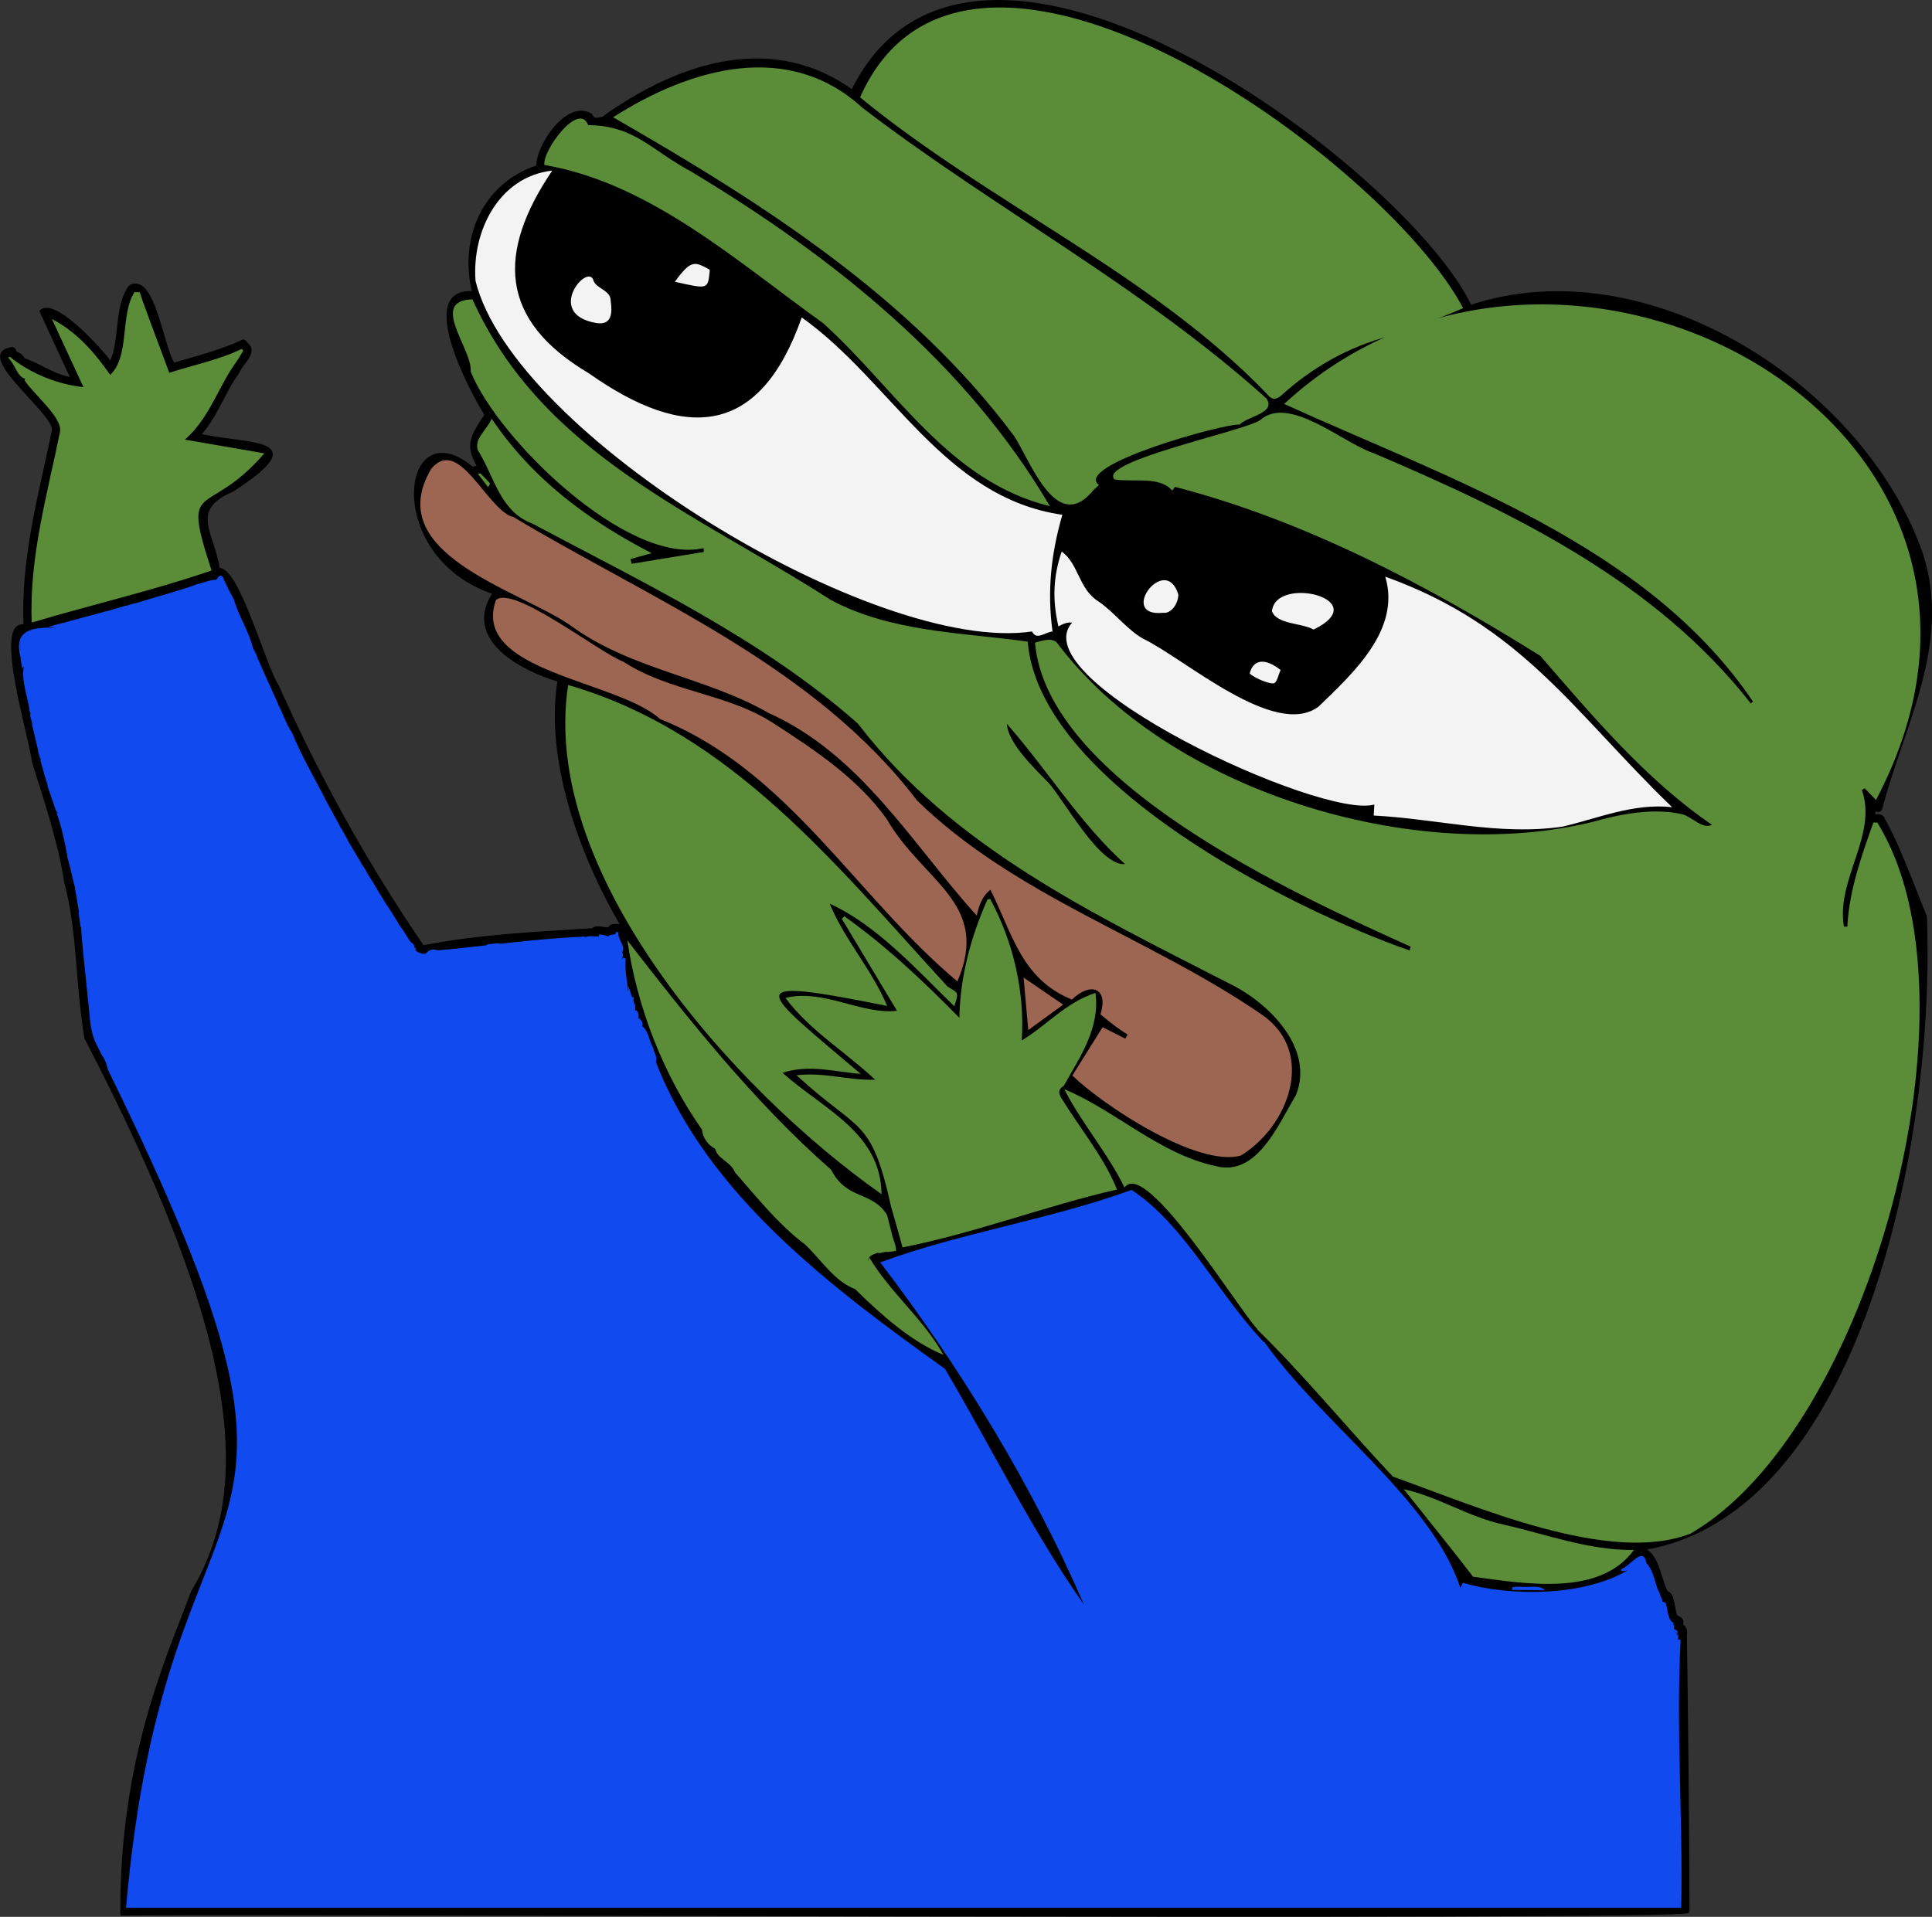 <svg xmlns="http://www.w3.org/2000/svg" id="a" width="333.59" height="331.03" viewBox="0 0 333.59 331.03"><rect x="0" y="0" width="333.59" height="331.03" fill="#333333" stroke="none"/><path d="M332.45,158.26c-1.7-4.08-4.81-12.67-7.23-16.72-.19-.86-.99-.66-1.69-.65,.06-.44,.08-.9,.05-1.41,.29,.43,.95,.79,1.19,.13,3.72-14.41,11.94-28.2,7.09-43.71-10.05-29.21-47.49-53.17-77.97-42.97-10.95-23.26-85.76-79.89-106.72-37.17-13.23-9.54-28.89-5.52-43.13,4.67-.86,.06-1.51,.58-2-.57-4.06-2.55-9.35,5.47-9.19,8.9-9.39,3.1-13.36,12.43-11.07,21.79-9.92-.86-.46,16.99,2.14,21.07-2.54,3.86-3.44,5.27-1.25,8.98-.21,.05-.89,.22-1.11,.27-12.21-10.29-15.27,15.3,3.78,21.53-5.26,7.79,4.41,13.11,11.17,15.11-2.15,13.5,3.55,29.75,10.87,42.26-.64,.16-1.98-.25-2.16,.59-.87,.19-2.16-.57-2.86,.18-9.91,.63-19.97,1.09-29.35,2.98-9.63-14.12-17.81-28.76-25.08-44.99-2.3-3.48-6.88-20.66-10.23-20.21-.77-6.05-5.48-10.29,2.42-13.63,13.82-9.02,3.53-7.56-5.75-9.56,3.03-3.29,4.18-7.38,6.73-10.85,.57-1.56,3.26-3.42,1.53-4.85-.17-.19-.38-.58-.68-.55-3.59,1.74-7.98,2.85-11.98,4.02-1.99-2.87-3.37-15.47-7.45-13.47-2.69,3.42-1.49,9.63-3.43,13.31,.06-.27-9.39-11.42-12.01-8.99,.86,1.85,4.61,9.97,5.39,11.66-3.06-.38-5.47-2.37-8.37-3.33-.24-.41-.62-.97-1.38-1.1-.1-.34-.35-1.01-.86-.75-6.22,1,7.76,11.14,7.36,14.07-2.28,11.15-5.45,22.14-4.89,33.82-5.51-1.34,1.24,20.16,1.4,23.34,2.14,6.87,4.48,13.67,5.61,20.86,2.3,8.6,1.95,18.17,3.49,26.95,26.9,51.71,29.17,77.81,18.4,95.64-4.28,11.51-12.32,28.63-12.21,55.69,.5-.49,270.54,.94,270.45-.49-.05-15.73-.22-32.5-.45-47.86,.15-.66-.08-1.28-.7-1.59,.34-.9-.15-1.17-.9-1.51-.55-1.02-.4-3.93-1.64-4.15-1.27-2.18-1.55-7.17-4.45-7.46v-.02c37.78-5.78,50.68-70.77,49.13-109.28Zm-224.48,2.5c.09,.15,.19,.3,.28,.45-.07,.02-.15,.04-.22,.06-.01-.16-.03-.33-.06-.51Z" stroke="#000" stroke-linejoin="round" stroke-width=".5"></path><g><g><path d="M68.14,158.37h0Z" fill="#114aee"></path><path d="M59.42,143.92v0Z" fill="#114aee"></path><path d="M261.16,274.1c.41-.08,.83-.09,1.25-.09h0c1.41,.24,3.31-.43,4.38,.62-1.92-.02-3.84-.04-5.76-.06l.14-.47Z" fill="#114aee"></path><path d="M3.55,113.67c.1,.59,.19,1.17,.29,1.76,.12-.11,.2-.22,.28-.32-.51,2.43,.76,5.46,1.06,8.06,.06-.07,.11-.14,.16-.21-.36,.62,.19,1.49,.24,2.2l-.04,.02c.24,1,.48,2,.72,3.01h-.04c.38,.96,.35,2.43,.94,3.08-.06-.04-.14-.07-.22-.1,.22,.8,.45,1.59,.67,2.39h-.03c.19,.05,.34,.11,.45,.19-.11-.08-.26-.14-.45-.19,.23,.72,.46,1.44,.69,2.16-.1-.39,.1-.88,.1-1.3,0,.42-.2,.91-.1,1.3l-.07,.07,.04,.08h0c.24,.69,.47,1.37,.71,2.06h-.03c.46,.79,.47,2,1.14,2.54l-.29-.15c.03,.1,.05,.21,.08,.31h0c.81,2.3,1.33,4.75,1.78,7.19,.11-.98,.05-1.91-.28-2.85,.36,.96,.38,2.06,.26,3,.54,1.79,.89,3.62,1.36,5.43h-.04c.29,1.39,.48,2.78,.72,4.17l-.09,.05c.14,.84,.24,1.68,.37,2.51,.02-.03,.03-.06,.05-.08,.43,5.73,1.16,11.55,1.69,17.31-.19-2.09-.25-4.19-.34-6.28,.22,2.89-.09,5.85,1,8.54h-.03c.45,.91,.9,1.82,1.34,2.73v-.05c.51,.63,.82,1.63,.99,2.42,44.17,90.13,10.28,62.83,3.13,144.74H290.29c.31-15.41-.91-30.77-.11-46.24l-.47-.18c-.11,.5-.33,1.03-.39,1.52,.13-.73,.44-1.46,.5-2.21-.07,0-.14,.02-.21,.05-.27-.57-.75-1.08-.49-1.73-.07,0-.13,.02-.18,.05-.56-.6-1.42-1.13-1.73-1.85,.31,.72,1.17,1.25,1.73,1.85l.04-.44c-1.17-.62-.92-2.42-1.43-3.56-.16,0-.32-.08-.49-.11-.06-.4-.19-.77-.42-1.11l.06-.08c-1.03-1.75-.98-3.95-2.43-5.5h.01c-.57-3.04-2.71,.51-4.37,1.07,.02,.11,.05,.22,.07,.33,.55,.01,1.04-.06,1.38-.33-7.59,4.72-20.66,4.78-28.79,2.33-.14,.32-.27,.63-.4,.95-4.92-15.21-23.87-28.37-33.84-42.5l-.08,.03c-7.79-8.08-13.71-20.34-22.87-26.31-14.07,5.13-29.85,7.47-43.4,12.52,13.7,17.86,26.45,38.85,35.17,59.08-8.89-12.62-16.01-27.21-23.98-40.69-19.56-14.02-41.04-30.06-49.93-53.03l.07-.05-.03-.08c.26-.93-.45-1.43-.47-2.32l-.03,.03c-.74-1.18-.78-2.93-1.89-3.74,.19-.64-.15-1.03-.63-1.44-.05,.04-.09,.07-.14,.11,.33-.39,.11-1.38-.47-1.45-.02-.45,.16-.94-.23-1.26,.06-.11,.05-.22-.03-.32-.03,.08-.07,.15-.08,.23,.11-.27,.1-.56,.12-.85-.1-.03-.2-.05-.3-.05-.21-.62-.42-1.24-.62-1.86-.01,.54-.05,1.09,0,1.62-.06-2.22-.71-4.2-.48-6.4l-.42-.18c-.55,.72-.9,1.43-.3,2.04-.95-.9,.69-1.86,.13-2.97-.73-.14-.94-.41-.94-.73,0,.32,.21,.59,.94,.73,.68-1.06-.9-2.19-.63-3.47-.17,.01-.34,.02-.51,.03-.01,.12-.03,.23-.04,.35-.45,.05-.9,.06-1.27,.36-.51-.18-1.02-.34-1.57-.31,0,.11,0,.21,0,.32-.96,.08-2.23-.35-2.8,.56,.16-.13,.31-.37,.47-.53-8.63,.32-17.15,1.66-25.72,2.4l.16-.05c-.81-.28-1.54-.04-2.05,.63v-.02c-.96,.07-1.75-.35-2.16-1.23,.1,.24,.27,.43,.46,.61l.06-.34h0c-.09-.03-.18-.05-.27-.06,.01-.5-.26-.77-.68-1h.01c-.6-.87-1.1-1.82-1.74-2.66h.01l-.32-.37h.04c-.46-.8-.91-1.57-1.41-2.32l.02,.02c-.27-.34-.39-.69-.69-1.03l.02,.02c-.6-.89-1.11-1.82-1.69-2.72h.03c-.39-.54-.64-1.13-1.04-1.66h.01c-.26-.34-.36-.69-.67-1.03h.03c-.34-.56-.57-1.21-1.05-1.67l.03,.02-.36-.68h.01l-.65-1.03h.02c-.27-.08-.49-.19-.68-.31,.19,.13,.41,.23,.68,.31-.46-.78-.93-1.55-1.39-2.33h.02c-.33-.61-.63-1.24-1.03-1.81l.04-.09c-.14-.14-.25-.31-.37-.46h.03c-.91-1.67-1.81-3.35-2.72-5.03h.02c-1.94-3.74-4.12-7.49-5.67-11.32-1.07-1.52-1.52-3.27-2.39-4.84h.03c-1.23-2.8-2.57-5.65-3.75-8.4h.05c-.7-1.64-1.91-3.04-2.24-4.84,.27,1.29,.9,2.41,1.57,3.53-.73-3-2.48-5.52-3.31-8.45-.35-.67-.72-1.34-1.08-2.01h.04l-.68-1.36,.03-.02c-.45-1.19-.91-.72-1.37-.01-1.07-.02-2.12,.5-3.17,.73v-.03c-.66,.27-1.33,.49-2,.72v-.02c-2.94,.97-5.94,1.76-8.89,2.7l-.06-.06c-.37,.15-.77,.24-1.15,.37,.18,.2,.34,.32,.48,.37-.14-.05-.3-.17-.48-.37-.46,.07-.9,.21-1.34,.36l.03-.02c-.79,.23-1.58,.46-2.37,.69l-.02-.03c-2.49,.74-4.92,1.28-7.39,2.03v-.03l-2.8,.73c.57-.15,1.26,.18,1.86,.11-4.15-.04-7.87,.06-6.44,5.3Zm12.47-7.46c.47-.06,1.04,.2,1.51,.14-.47,.06-1.04-.2-1.51-.14Zm-8.99,23.07c.01,.49-.19,1.04-.15,1.52-.05-.48,.16-1.03,.15-1.52Zm-1.42-20.37c.37-.03,.78,.09,1.17,.12-.39-.03-.8-.16-1.17-.12Z" fill="#114aee"></path><path d="M84.27,163.04c.77,.05,1.67-.35,2.35,.07-.95,.09-1.9,.18-2.86,.27,.17-.11,.34-.22,.51-.34Z" fill="#114aee"></path><path d="M289.65,281.65c0,.25-.02,.5-.03,.75l-.6-1.13c.21,.13,.42,.26,.62,.39Z" fill="#114aee"></path></g><g><path d="M98.1,118.3c28.21,8.13,46.47,31.34,65.5,52.07,1.89,1.17,1.99,.86,1.18,3.41-6.5-6.31-13.35-14-21.52-17.72,2.55,6.22,7.34,11.45,9.92,17.66-26.06-5.22-22.11-3.17-4.56,11.74-4.46-.35-8.85-1.71-13.51-.19,7,6.25,17,10.33,17.1,20.96-25.99-18.29-59.06-55.81-54.11-87.93Z" fill="#5b8c38"></path><path d="M81.26,64.15c4.64,11.59,27.03,33.54,40.23,30.51l.03,.66c-4.15,.68-8.3,1.36-12.45,2.04l-.2-.81c1.05-.3,2.11-.59,3.64-1.02-11.07-5.74-20.6-12.83-27.61-23.22-.98,2.13-2.96,3.34-2.43,5.37,2.98,4.72,3.76,10.61,9.53,12.78,19.17,10.23,39.52,19.84,56.12,34.49,16.4,21.42,40.8,32.93,64.22,44.94,6.72,3.28,14.72,11.18,11.4,19.28-2.97,4.86-6.61,14.02-13.74,12.23-9.82-2.07-17.46-9.69-26.24-13.3,3,5.87,7.48,11,10.41,16.98,3.64-5.14,19.66,21.05,22.93,24.44l-.03,.06c8.16,7.95,15.56,17.1,23.45,25.43,13.84,4.89,37.36,15.38,51.41,9.81,30.85-17.8,51.11-92.39,32.21-122.77h-.67c-2.1,5.88-4.17,11.71-4.5,17.96l-.58,.03c-1.43-8.12,5.84-15.8,3.09-23.59l.48-.32c.53,.55,1.07,1.1,1.96,2.02,34.25-65.04-54.48-112.58-102.19-68.39,28.62,13.02,62.68,24.35,80.95,51.4l-.38,.31c-16.48-21.05-40.84-32.88-65.11-43.21-5.32-1.74-14.59-10.14-19.61-5.71-2.6,1.87-28.27,7.18-25.12,10.25,3.14,.51,7.89-.62,9.92,1.92l.51-.64,.02,.02-.02-.02c22.43,5.81,43.48,16.94,63.08,29.19,9,10.41,18.39,21.53,29.63,29.16-1.61,.85-3.45-1.36-5.07-1.8-5.02-1.17-10.7-.07-15.59,1.32-30.66,7.51-73.07-5.27-92.31-30.79-.85-1.19-2.74-.5-3.92-.18,2.08,23.94,44.71,43.41,64.86,52.5-.06,.22-.12,.44-.18,.66-20.8-7.26-63.96-29.13-65.94-53.34-11.44-1.58-23.74-1.64-34.11-7.26-23.24-14.96-49.69-25.13-61.76-51.84-7.59,.16,.02,8.61-.31,12.42Zm92.6,60.86c7.06,8.04,12.55,17.12,20.4,24.22-4.36,.35-10.32-10.75-13.2-14.03-2.45-2.52-7.01-6.84-7.2-10.18Z" fill="#5b8c38"></path><path d="M153.87,208.43c-3.49-15.71-5.39-12.66-16.34-22.74,4.7-.58,8.93,.92,13.58,.77-5.3-4.96-11.29-8.49-15.49-14.12,6.43-1.65,13.17,2.93,19.26,2.22-3.18-5.3-6.35-10.6-9.53-15.89l.44-.43c7.23,5.13,13.71,11.27,19.86,17.53,.13-7.08,1.96-13.93,4.85-20.44l.47-.09c4.07,7.59,5.98,16.09,5.45,24.44,4.56-2.78,7.51-6.49,12.73-8.21,.8,6.08-2.65,11.01-5.47,16.04-1.06,.67-.94,1.36-.28,2.34,3.18,5.16,7.18,9.92,9.47,15.57-12.47,2.86-24.43,7.51-37.03,10-.65-2.33-1.29-4.67-1.97-6.99Z" fill="#5b8c38"></path><path d="M259.58,263.28c7.52,1.7,14.7,4.47,22.54,4.39-5.89,8.12-18.86,5.82-27.77,4.62h0c-3.9-5.09-7.97-10.07-11.96-15.11,6.03,1.33,11.19,4.81,17.2,6.1Z" fill="#5b8c38"></path><path d="M108.33,162.41c1.64,11.46,6.21,23.22,12.86,32.63h0c.2,1.53,.99,2.66,2.35,3.39l-.02,.03c.35,1.67,2.63,2.11,3.38,3.99h0c3.79,4.31,7.52,9.04,12.09,12.45h0c2.79,2.62,5.06,6.4,8.73,7.75v.05c4.42,4.34,9.59,8.98,15.17,11.27-3.33-6.06-9.35-10.95-12.76-16.77-.1,.2-.19,.41-.29,.61,.25-1.25,1.15-1.12,1.99-1.62-.11,.1-.22,.2-.32,.29,.44-.09,.89-.18,1.33-.28h0c.63,.03,1.24-.08,1.86-.17,.08-.95-.52-1.96-.7-2.93h0c-.28-1.1-.56-2.2-.84-3.3-.08,.11-.2,.22-.29,.32,.1-.11,.21-.22,.29-.32-2.64-4.19-6.93-2.48-9.65-7.79h0c-13.23-11.57-25.03-26.47-35.18-39.6Zm21.43,35.39h0c.03-.07,.04-.17,.08-.23-.03,.06-.05,.16-.08,.23Zm-1.6,1.01c-.07,.03-.15,.09-.22,.11,.06-.02,.15-.08,.22-.11h0Zm-.4-.16s.1-.05,.15-.08c-.05,.02-.1,.06-.15,.08h0Zm3.17-7.8c-.07,.25-.2,.4-.47,.4,.28,0,.41-.15,.47-.4Zm10.38,23.15h0s-.04,.07-.06,.1c.02-.03,.04-.07,.06-.1Zm5.98,4.31l1.17-.1c-.39,.03-.78,.07-1.17,.1Zm3.18,.57c-.22-.34-.45-.67-.67-1.01l.67,1.01Zm-2.21,3.27c.09-.09,.19-.18,.28-.27-.1,.09-.19,.18-.28,.27Zm-.55-3.55c.41,.19,.57,.57,.75,.96-.18-.39-.34-.77-.75-.96Z" fill="#5b8c38"></path><path d="M119.52,29.74c24.4,14.69,47.21,32.89,61.76,57.68-17.43-4.26-26.62-20.28-39.13-31.59-14.74-10.55-29.91-24.24-48.15-27.34-.42-2.39,5.95-11.11,7.56-6.88,8.04,.06,10.94,4.4,17.96,8.12Z" fill="#5b8c38"></path><path d="M239.83,58.08c-6.91,1.75-13.35,5.43-18.58,10.2-1.09,.92-1.81,.69-2.55-.32-20.27-20.94-47.76-32.74-70.2-51.15,18.5-41.67,90.84,11,104.13,36.41-4.4,1.91-8.39,3.25-12.8,4.87Z" fill="#5b8c38"></path><path d="M149.05,18.72c22.76,17.4,48.33,30.89,69.6,50.08,1.8,2.51-3.23,3.08-4.63,4.53-2.54-.26-28.83,7.03-24.26,10.44-.46,.43-.99,.8-1.34,1.33v-.02c-6.13,6.86-10.47-5.35-13.27-9.72-17.94-24.09-43.56-40.32-69.29-55.11,13.4-8.55,30.37-13.41,43.18-1.52Z" fill="#5b8c38"></path><path d="M1.87,62.31c-.15-.19-.3-.38-.46-.57l.28-.13c3.07,2.48,7.61,4.71,12.72,5.24-1.93-4.16-3.69-7.97-5.45-11.77,4.36,2.3,7.37,5.79,10.07,9.66,3.45-3.26,1.66-10.51,4.21-14.3,.3,.01,.59,.02,.89,.03v.02c.11,.33,.23,.67,.35,1h-.02c1.53,4.27,3.08,8.31,4.77,12.89,3.91-1.29,8.74-2.26,12.51-4.13l.26,.32c-.35,.58-.71,1.15-1.06,1.73h0c-3.23,4.35-4.67,9.82-9.01,13.62,4.7,.81,8.97,1.55,13.72,2.37-10.08,11.65-14.43,3.93-9.12,20.23-10.14,3.48-20.49,5.84-31.05,8.99-.46-11.21,2.68-22.11,4.9-33.02,.35-2.48-4.71-6.53-6.15-8.84l.13-.23c-1.26-.34-1.68-2.08-2.48-3.08l.04-.04-.04,.04Z" fill="#5b8c38"></path><path d="M84.61,83.48c.06,.07-.22,.42-.34,.65-.58-.76-1.17-1.53-1.75-2.29,.14-.03,.27-.07,.41-.1,.57,.57,1.16,1.13,1.68,1.74Z" fill="#5b8c38"></path><polygon points="144.64 157.27 144.53 157.23 144.63 157.16 144.64 157.27" fill="#5b8c38"></polygon><polygon points="144.99 157.84 144.95 157.95 144.89 157.85 144.99 157.84" fill="#5b8c38"></polygon></g><g><path d="M82.11,48.51c-.66-8.48,3.96-18,13.24-19.05-9.58,14.21-9.19,25.81,6.3,34.99,16.75,11.83,29.59,10.9,36.78-9.63,15.45,10.97,24.53,31.14,45,34.08-1.95,6.76-2.64,13.16-1.7,20.15-1.37,.18-2.77,1.58-3.53,0-26.99,4.03-89.58-34.04-96.09-60.53Z" fill="#f3f3f3"></path><path d="M102.88,55.77c-9.01-1.6-1.21-10.7-.38-7.24,.57,1.36,2.93,1.6,2.94,3.37,.29,2.06,.28,4.38-2.56,3.87Z" fill="#f3f3f3"></path><path d="M122.55,46.72c-.33,3.28-.23,3.24-6.02,1.94,2.87-4.02,3.51-3.4,6.02-2.09l-.06,.08,.06,.08Z" fill="#f3f3f3"></path><path d="M183.31,95.25c2.92,2.05,2.94,6.46,6.29,8.57,2.76,1.86,4.86,4.77,7.7,6.44,7.23,3.45,22.79,17.39,30.36,11.78,6.05-5.86,14.25-13.32,11.53-22.45,23.71,8.51,32.59,23.48,49.52,39.8-6.79-.7-12.58,1.89-18.95,3.37-10.96,1.6-21.65-1.36-32.57-1.92l.11-1.9c-9.17,2.59-61.06-21.48-52.18-31.41-.97-.1-1.35,.15-2.37,.64-1.05-4.54-.92-8.54,.56-12.91Z" fill="#f3f3f3"></path><path d="M226.82,108.72c-2.12-1.18-6.33-.86-7.2-3.17,.66-6.31,17.81-2.04,7.2,3.17Z" fill="#f3f3f3"></path><path d="M200.86,105.82c-8.02,.87,.37-10.48,2.6-3.14-.03,1.68-1.32,3.34-2.6,3.14Z" fill="#f3f3f3"></path><path d="M219.94,118.01c-1.02,.1-3.46-1.01-4.17-1.71,.67-2.51,2.71-2.68,5.35-.59-.4,.85-.63,2.15-1.17,2.3Z" fill="#f3f3f3"></path></g><g><path d="M85.56,86.85h0Z" fill="#9d6652"></path><path d="M74.45,80.97c4.75-5.71,9.38,6.58,13.93,8.26l.07-.06c24.37,14.6,52.1,25.73,69.89,49.07,17.08,16.65,40.48,23.79,59.68,37.08,9.28,6.54,4.44,19.27-3.78,24.24-7.52,2.08-23.82-8.71-29.08-13.82,1.72-2.75,3.44-5.5,5.22-8.35,1.13,.57,2.52,1.27,3.92,1.98l.4-.71c-1.67-1.01-3.18-2.23-4.69-3.48,1.48-4.72-1.84-5.6-4.91-2.56-8.72-3.53-10.23-11.25-14.09-18.97-1.52,1.2-1.97,2.82-2.36,4.47-11.2-12.4-19.94-27.79-35.93-34.99-11-6.3-24.02-7.52-34.48-15.31-9.08-6.1-32.41-12.28-23.78-26.86Z" fill="#9d6652"></path><path d="M85.64,103.62c2.95-2.65,17.68,8.99,22.04,10.68,7.98,5.18,17.78,5.42,25.73,10.51,7.19,4.65,14.66,9.58,19.69,16.62,6.27,10.88,18.04,14.47,12.21,28.06-17.54-14.69-29.21-36.45-51.32-45.31-7.45-6.75-32.77-8.16-28.35-20.56Z" fill="#9d6652"></path><path d="M177.55,177.89c-.27-3.06-.54-6.07-.81-9.07,2.28,1.56,4.56,3.12,6.83,4.68-2.03,1.48-4.07,2.96-6.03,4.39Z" fill="#9d6652"></path></g></g><line x1="106.86" y1="121" x2="106.96" y2="122.06"></line></svg>